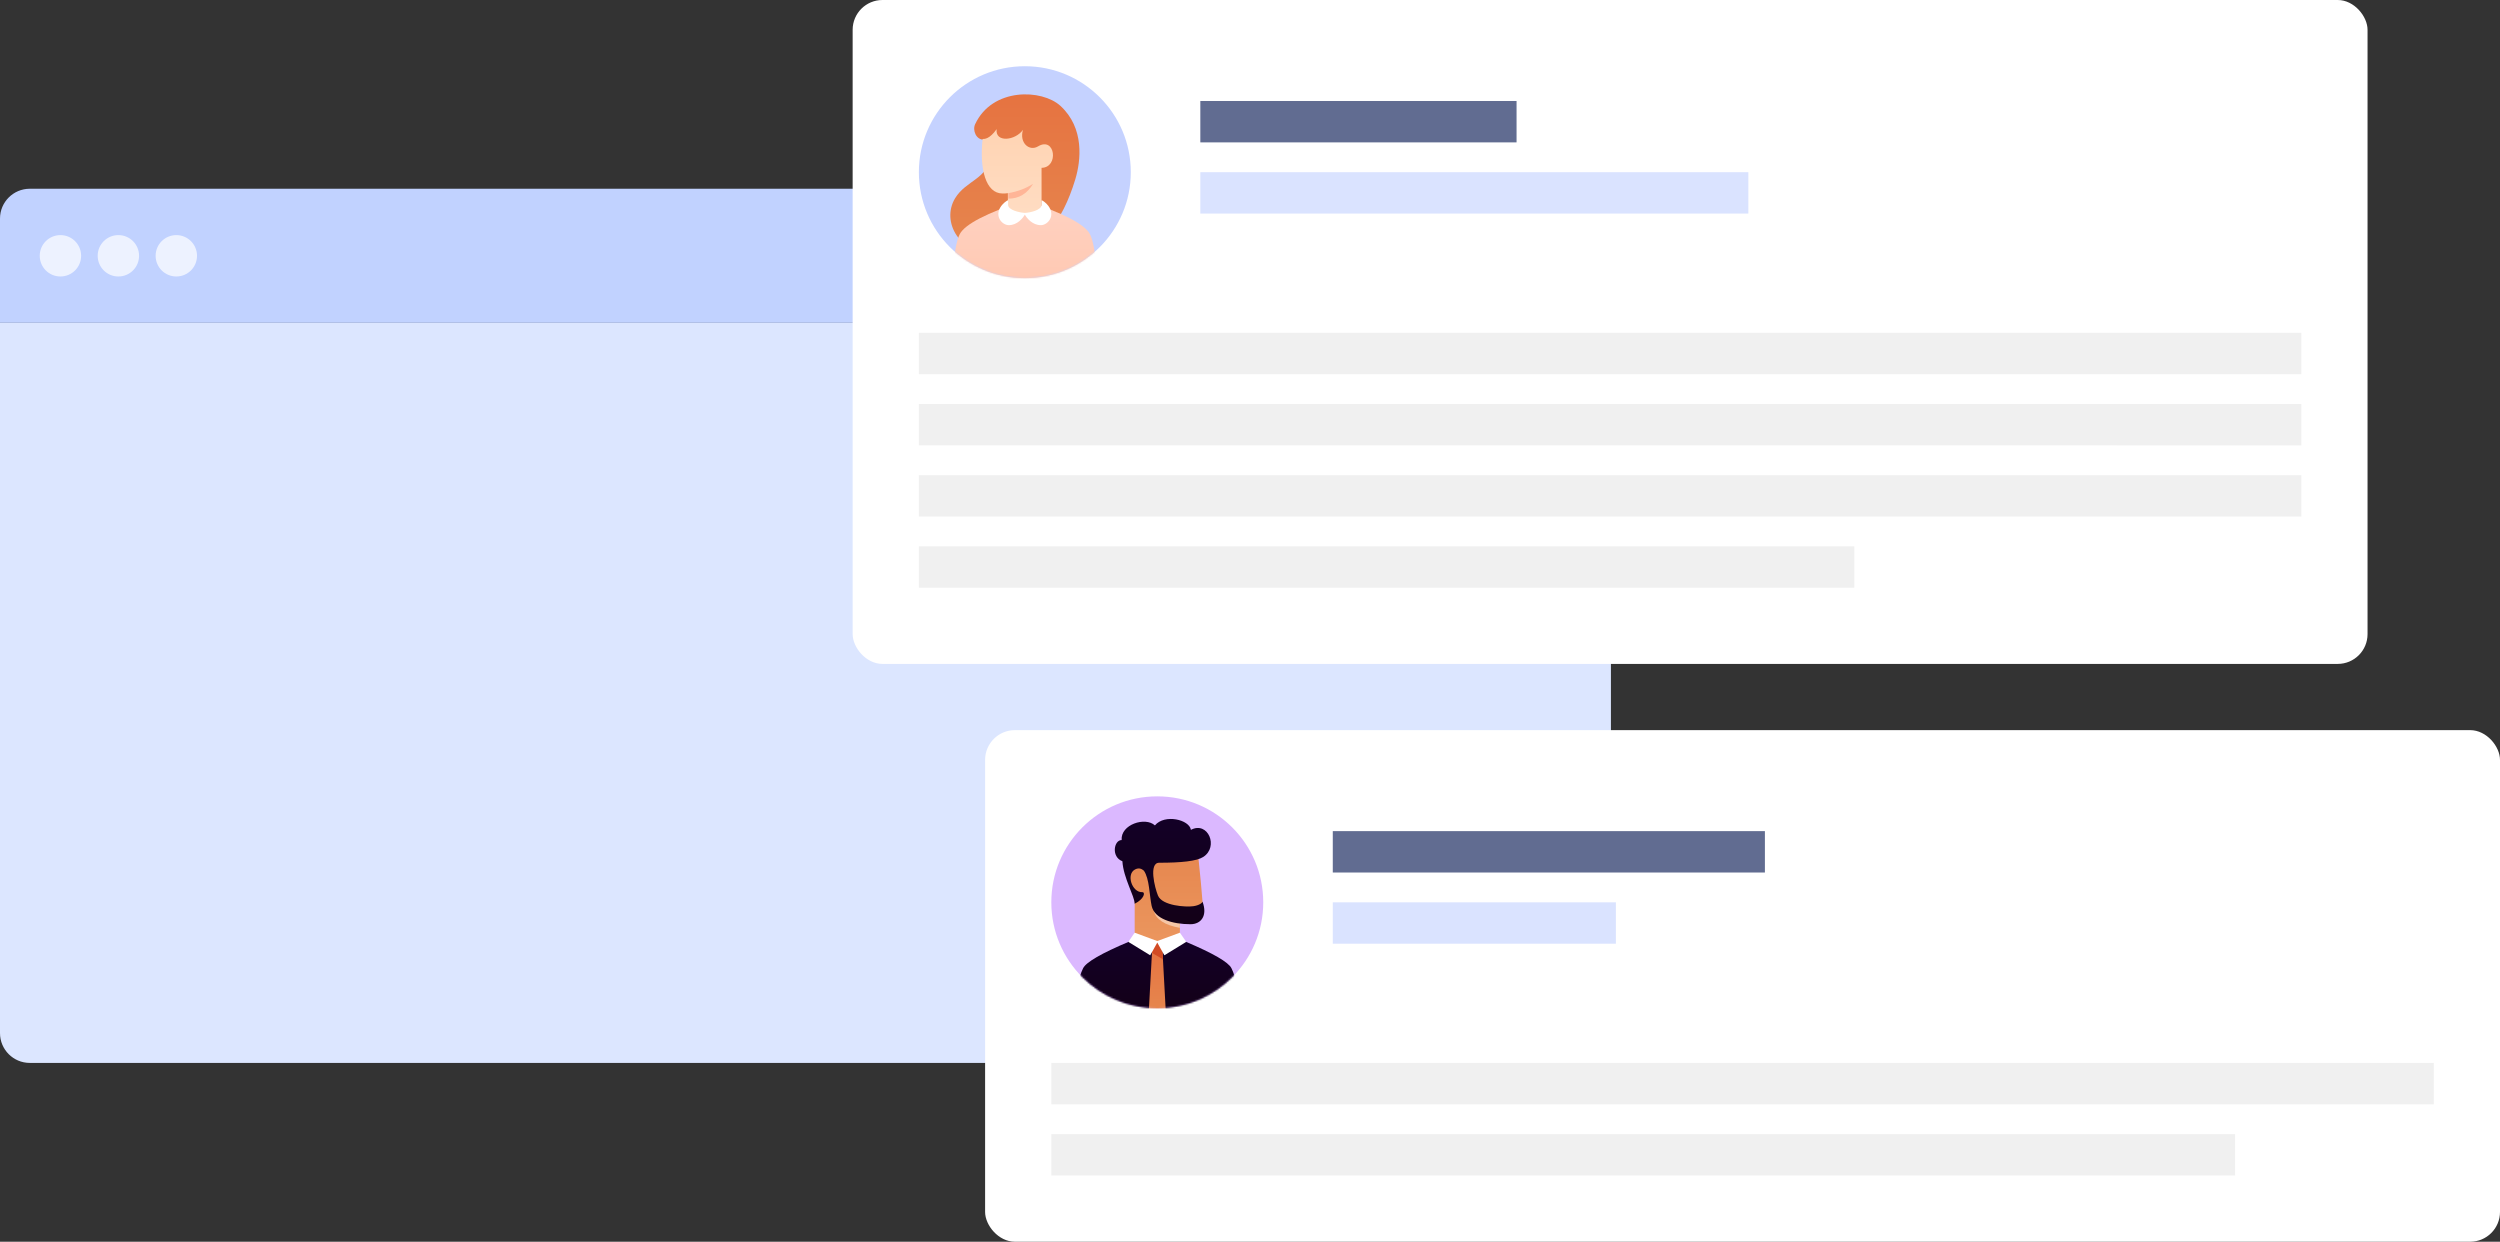 <svg xmlns="http://www.w3.org/2000/svg" xmlns:xlink="http://www.w3.org/1999/xlink" viewBox="0 0 1510 750"><rect x="0" y="0" width="1510" height="750" fill="#333333" stroke="none"/><defs><linearGradient id="c" x1="50%" x2="50%" y1="0%" y2="100%"><stop offset="0%" stop-color="#E6864E"/><stop offset="100%" stop-color="#EB965E"/></linearGradient><linearGradient id="d" x1="50%" x2="50%" y1="0%" y2="100%"><stop offset="0%" stop-color="#130027"/><stop offset="100%" stop-color="#130017"/></linearGradient><linearGradient id="e" x1="50%" x2="50%" y1="100%" y2="0%"><stop offset="0%" stop-color="#E6864E"/><stop offset="100%" stop-color="#E67240"/></linearGradient><linearGradient id="f" x1="50%" x2="50%" y1="0%" y2="100%"><stop offset="0%" stop-color="#130027"/><stop offset="100%" stop-color="#130017"/></linearGradient><linearGradient id="h" x1="50%" x2="50%" y1="100%" y2="0%"><stop offset="0%" stop-color="#E6864E"/><stop offset="100%" stop-color="#E67240"/></linearGradient><linearGradient id="j" x1="50%" x2="50%" y1="100%" y2="0%"><stop offset="0%" stop-color="#FFC9B3"/><stop offset="100%" stop-color="#FFD2C2"/></linearGradient><linearGradient id="k" x1="50%" x2="50%" y1="0%" y2="100%"><stop offset="0%" stop-color="#FFD4B3"/><stop offset="100%" stop-color="#FFDCC2"/></linearGradient><circle id="a" cx="64" cy="64" r="64"/><circle id="g" cx="64" cy="64" r="64"/></defs><g fill="none" fill-rule="evenodd"><path fill="#DCE6FF" d="M0 195h973v429c0 9.941-8.059 18-18 18H18c-9.941 0-18-8.059-18-18V195Z"/><path fill="#C1D2FF" d="M18 114h937c9.941 0 18 8.059 18 18v63H0v-63c0-9.941 8.059-18 18-18Z"/><circle cx="36.5" cy="154.5" r="12.5" fill="#EDF2FF"/><circle cx="71.5" cy="154.5" r="12.5" fill="#EDF2FF"/><circle cx="106.5" cy="154.5" r="12.5" fill="#EDF2FF"/><g transform="translate(595 441)"><rect width="915" height="309" fill="#FFF" rx="18"/><path fill="#000" fill-opacity=".06" d="M40 244h715v25H40zm0-43h835v25H40z"/><path fill="#DAE3FF" d="M210 104h171v25H210z"/><path fill="#616C91" d="M210 61h261v25H210z"/><g transform="translate(40 40)"><mask id="b" fill="#fff"><use xlink:href="#a"/></mask><use xlink:href="#a" fill="#DBB8FF"/><g mask="url(#b)"><path fill="url(#c)" d="M64.853 61.867v9.387c0 .62-4.551 1.867-13.653 3.743-9.102-1.611-13.653-2.859-13.653-3.743 0-2.509.051-15.103 0-26.8-6.115-7.926-6.115-12.88-1.28-18C39.49 23.04 52.574 20.48 75.52 18.773c1.722 16.557 2.717 27.082 2.987 31.573.163 2.709 1.92 11.52-4.907 11.52h-8.747Z" transform="translate(12.8 13.227)"/><path fill="#F5C6A6" d="M64.853 61.066v5.136c-9.145-1.629-14.407-5.065-15.787-10.308 3.982 2.702 9.102 4.409 15.36 5.12.143.016.285.034.427.053Z" style="mix-blend-mode:multiply" transform="translate(12.8 13.227)"/><path fill="url(#d)" fill-rule="nonzero" d="M96 90.585c2.708 5.506 4.841 14.608 6.4 27.307H0c1.559-12.7 3.693-21.802 6.4-27.307 1.799-3.658 11.043-9.006 27.733-16.046l34.133-.003C84.96 81.585 94.205 86.934 96 90.585Z" transform="translate(12.8 13.227)"/><path fill="url(#e)" d="M54.187 77.227 56.32 116.48H46.08l2.133-39.253c1.327-1.422 2.323-2.133 2.987-2.133.664 0 1.659.711 2.987 2.133Z" transform="translate(12.8 13.227)"/><path fill="#D24B24" d="m67.418 98.397-6.629-3.83.224-4.114C62.341 89.031 63.336 88.32 64 88.32c.664 0 1.659.711 2.987 2.133l.432 7.944Z"/><path fill="#FFF" d="m64 88.316-4.267 7.684-13.227-8.107 3.84-5.547L64 87.39l13.653-5.044 3.84 5.547-13.227 8.107z"/><path fill="url(#f)" fill-rule="nonzero" d="M43.102 31.661c-1.357-1.165-3.005-1.95-5.336-.739-5.525 2.871-1.858 13.936 4.325 13.72 2.132-.074 1.155 4.177-4.544 6.985 0-4.48-6.827-15.573-7.422-25.674-6.871-2.558-5.165-12.792-.447-12.792-.755-9.383 14.269-14.228 20.086-8.845C55.68-2.773 70.613.853 71.515 7.004 81.783 1.522 88.533 17.28 78.918 23.395c-3.956 2.516-13.212 3.475-26.572 3.475-6.411 0-2.724 15.006-.72 19.849 2.56 6.187 16.853 7.04 21.333 6.4 3.498-.5 5.333-1.92 5.547-2.773C81.707 58.88 77.653 64 71.253 64c-10.88 0-21.76-3.2-23.467-11.093-1.358-6.282-1.284-16.42-4.685-21.246Z" transform="translate(12.8 13.227)"/></g></g></g><g transform="translate(515)"><rect width="915" height="401" fill="#FFF" rx="18"/><path fill="#000" fill-opacity=".06" d="M40 330h565v25H40zm0-43h835v25H40zm0-43h835v25H40zm0-43h835v25H40z"/><path fill="#DAE3FF" d="M210 104h331v25H210z"/><path fill="#616C91" d="M210 61h191v25H210z"/><g transform="translate(40 40)"><mask id="i" fill="#fff"><use xlink:href="#g"/></mask><use xlink:href="#g" fill="#C5D2FF" fill-rule="nonzero"/><path fill="url(#h)" d="M21.529 68.348c-3.455-11.441-5.585-31.001 8.945-44.378 11.105-10.223 41.106-11.254 51.543 11.041 1.742 3.722-.639 9.555-5.325 9.343-1.842-.083-2.982 5.733-4.047 9.343 1.491 14.651 14.774 14.922 21.512 26.117C102.464 93.616 92.241 114 67.747 114s-38.535-20.213-46.218-45.652Z" mask="url(#i)" transform="matrix(-1 0 0 1 116 0)"/><path fill="url(#j)" d="M103.301 101.389C105.389 105.354 106.956 114.558 108 129H20c1.044-14.442 2.611-23.646 4.699-27.611C27.832 95.442 40.932 88.646 64 81c23.068 7.646 36.168 14.442 39.301 20.389Z" mask="url(#i)"/><path fill="url(#k)" d="M74.1 86.025C70.494 88.008 67.032 89 63.714 89c-3.318 0-6.636-.992-9.954-2.975v-9.35c-1.268.227-2.24.193-3.239.193C40.356 76.867 36.523 62.017 38.504 43.95c1.271 0 4.238 0 8.475-5.95-1.059 8.287 11.23 7.013 15.891.425-2.331 7.862 3.814 13.175 9.111 9.988 10.387-6.25 12.722 12.803 2.119 12.963v24.65Z" mask="url(#i)"/><path fill="#FFB597" fill-rule="nonzero" d="M54 76.651C59.714 75.674 64.714 73.791 69 71c-3.571 6-8.571 9-15 9v-3.349Z" mask="url(#i)"/><path fill="#FFF" d="M64.014 88.595c3.043-.138 10.091-1.634 10.091-4.865V81c.772 0 2.983 1.831 4.12 3.38C82.721 90.507 77.735 96 73.668 96 68.537 96 65.138 91.698 64 89.628 62.862 91.698 59.463 96 54.332 96c-4.066 0-9.053-5.493-4.557-11.62C50.911 82.831 53.123 81 53.895 81v2.73c0 3.231 7.239 4.727 10.119 4.865l-0 1e-7Z" mask="url(#i)"/></g></g></g></svg>

